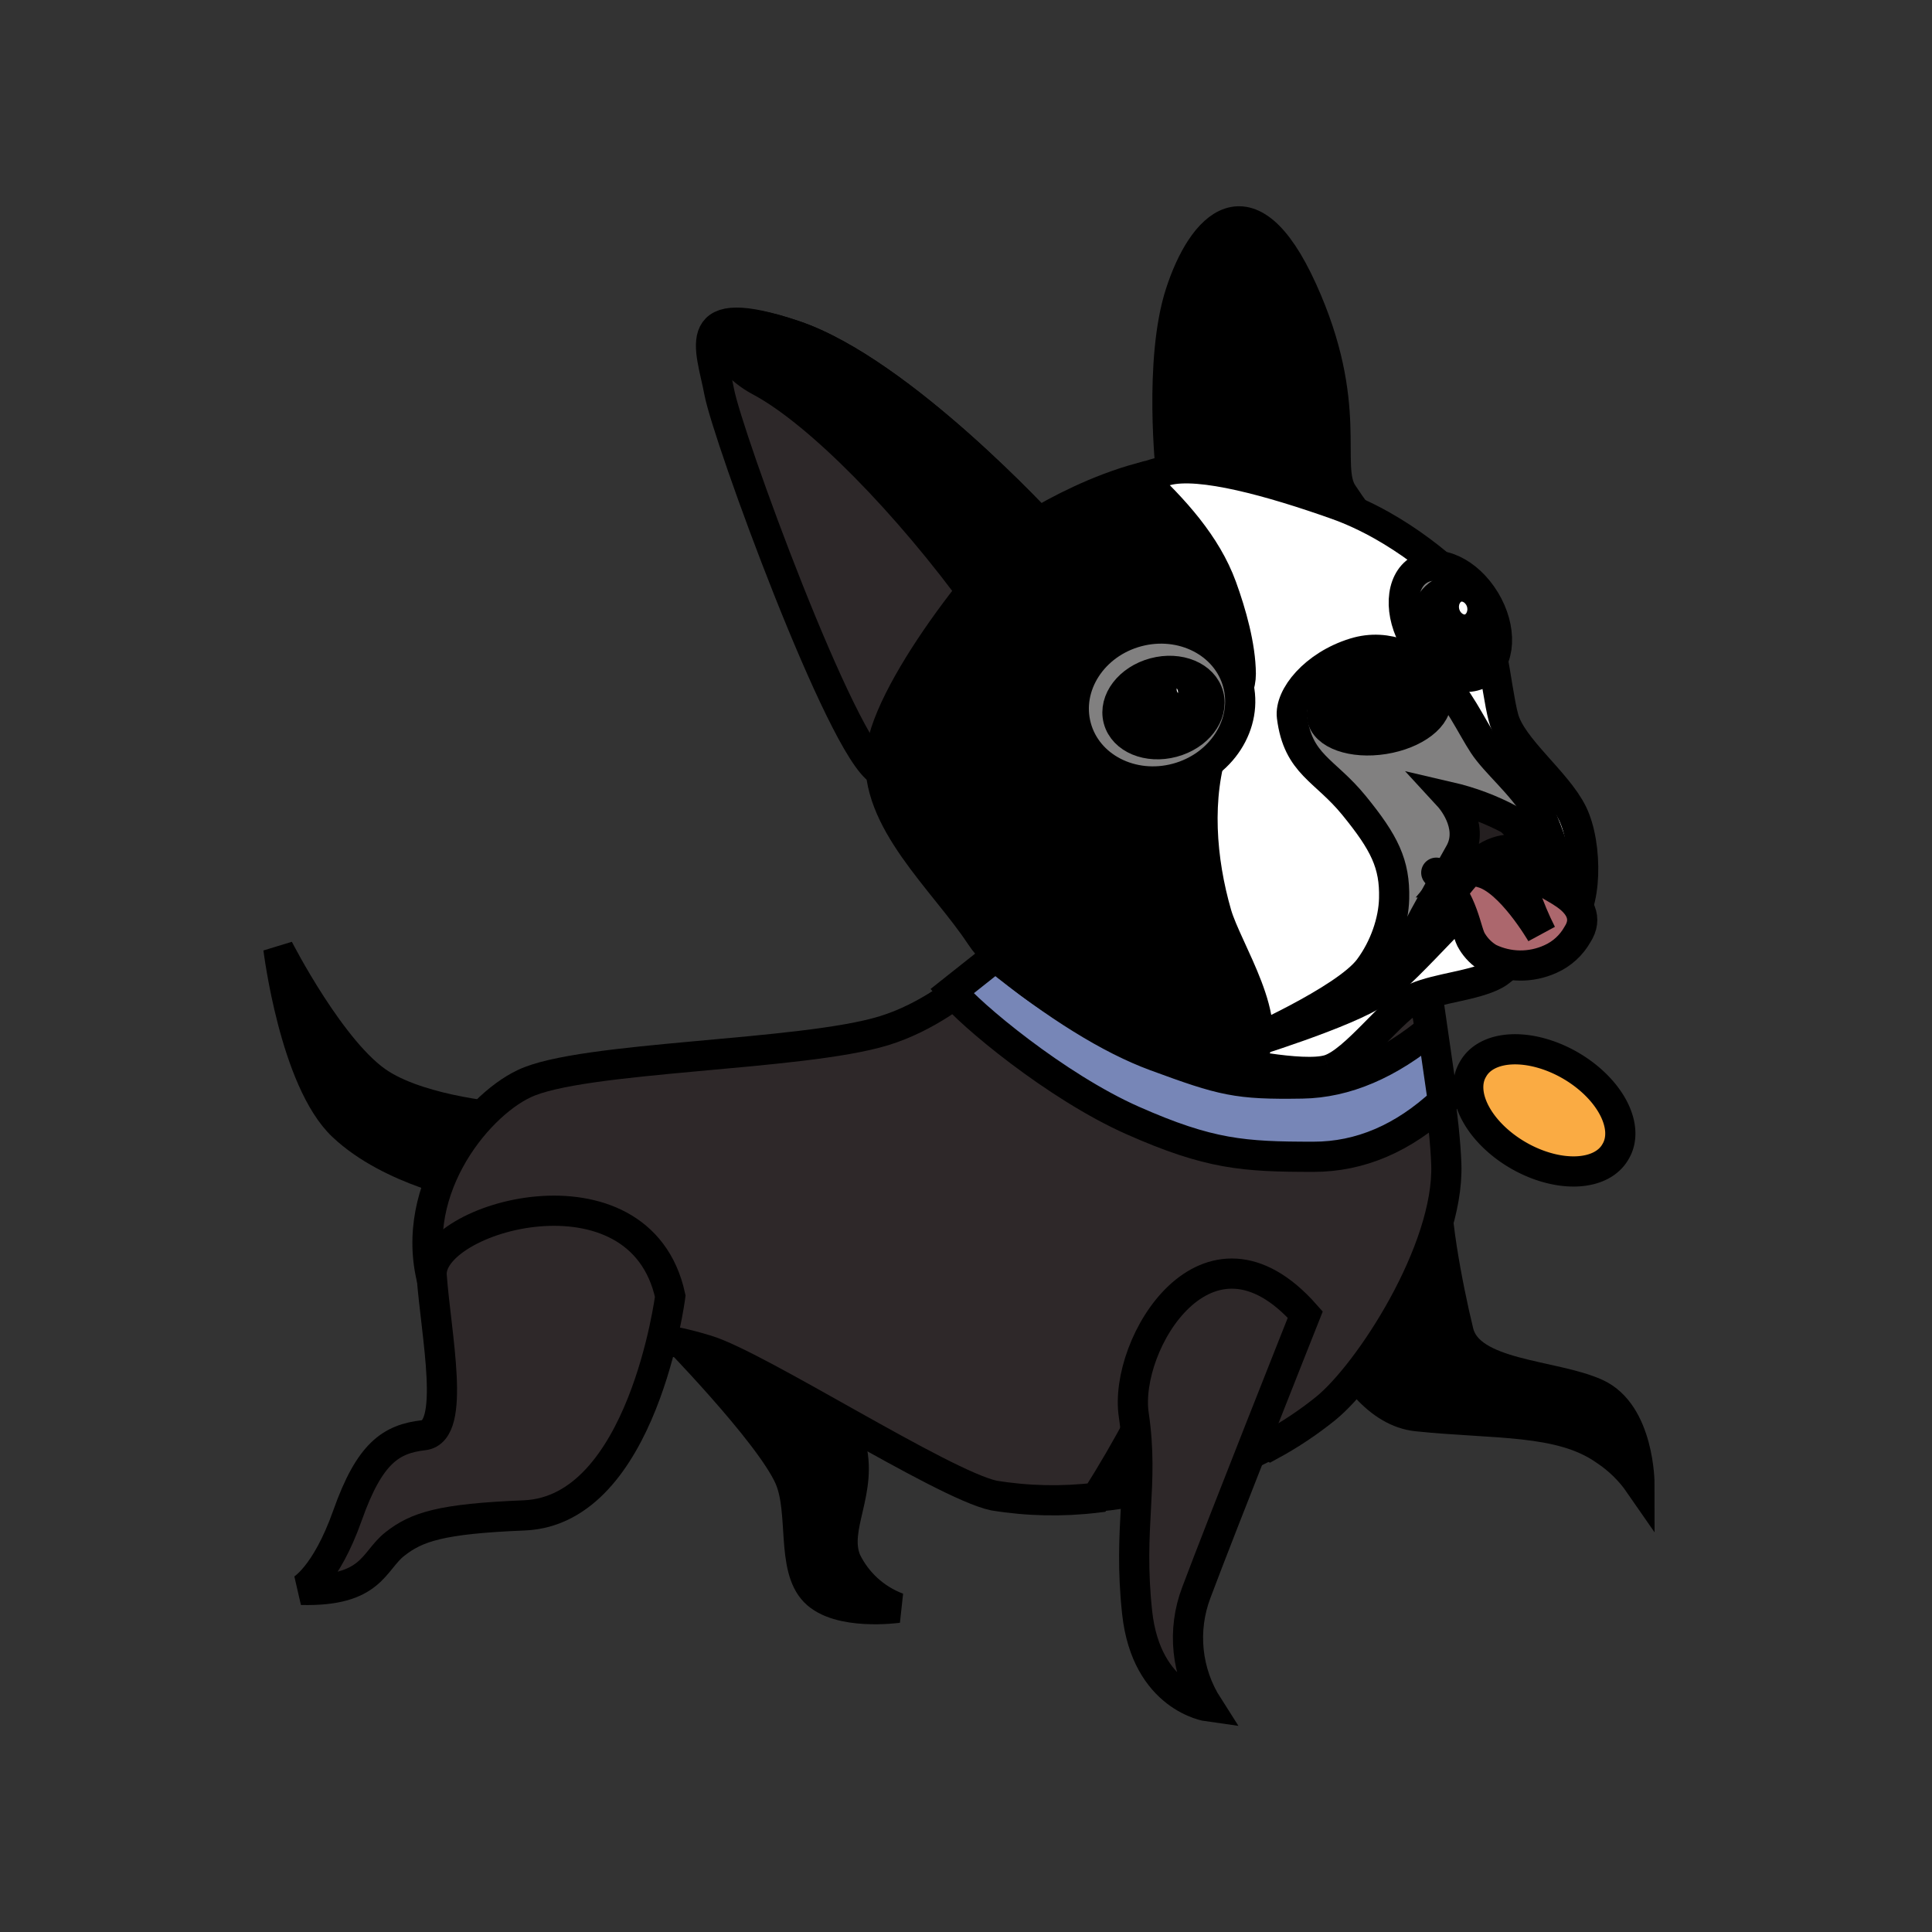 <?xml version="1.0" encoding="utf-8" standalone="no"?><svg xmlns:android="http://schemas.android.com/apk/res/android" height="64.0" width="64.0" xmlns="http://www.w3.org/2000/svg">
    <rect width="100%" height="100%" fill="#333333" stroke="none"/>
    <path d="M43.181,41.573C43.181,41.573 44.356,46.644 46.941,46.915C49.527,47.185 51.689,46.997 53.17,48.043C53.618,48.339 54.005,48.718 54.31,49.159C54.31,49.159 54.31,46.809 52.87,46.162C51.431,45.516 48.675,45.575 48.316,44.123C47.958,42.672 47.406,39.769 47.658,39.17C47.911,38.571 42.605,39.093 43.181,41.573Z" fill="#000000" fill-opacity="1.0" fill-rule="nonZero" stroke="#00000000" stroke-width="1.0"/>
    <path d="M29.742,53.261C29.742,53.261 27.779,53.537 26.992,52.726C26.205,51.915 26.639,50.094 26.158,48.965C25.511,47.467 22.127,44.023 22.127,44.023L26.516,43.571C27.141,44.955 27.692,46.371 28.167,47.814C28.614,49.394 27.58,50.587 28.026,51.692C28.373,52.417 28.988,52.98 29.742,53.261L29.742,53.261Z" fill="#000000" fill-opacity="1.0" fill-rule="nonZero" stroke="#00000000" stroke-width="1.0"/>
    <path d="M16.732,37.031C16.732,37.031 14.065,36.831 12.619,35.92C11.003,34.916 9.223,31.425 9.223,31.425C9.223,31.425 9.757,35.791 11.356,37.301C12.954,38.811 15.633,39.299 15.633,39.299L16.732,37.031Z" fill="#000000" fill-opacity="1.0" fill-rule="nonZero" stroke="#00000000" stroke-width="1.0"/>
    <path d="M39.062,44.47C38.287,46.239 37.38,47.946 36.347,49.577C38.368,49.38 40.331,48.78 42.117,47.814C40.836,46.971 39.786,45.822 39.062,44.47Z" fill="#000000" fill-opacity="1.0" fill-rule="nonZero" stroke="#00000000" stroke-width="1.0"/>
    <path d="M47.911,38.576C47.817,35.744 46.389,28.746 46.389,28.746L34.049,30.614C34.049,30.614 32.028,33.294 29.295,34.14C26.563,34.986 19.259,34.98 17.355,35.903C15.733,36.672 13.377,39.605 14.417,42.76C15.457,45.916 20.752,45.528 21.057,44.87C21.316,44.329 21.709,44.212 23.407,44.723C25.106,45.234 31.223,49.177 32.921,49.541C34.046,49.725 35.191,49.749 36.323,49.612C37.356,47.981 38.264,46.274 39.038,44.505C39.759,45.865 40.81,47.023 42.094,47.872C42.734,47.524 43.341,47.119 43.909,46.662C45.349,45.498 48.005,41.414 47.911,38.576Z" fill="#2e2829" fill-opacity="1.0" fill-rule="nonZero" stroke="#00000000" stroke-width="1.0"/>
    <path d="M22.203,42.937C22.203,42.937 21.298,50.029 17.373,50.199C14.593,50.311 13.8,50.581 13.077,51.151C12.355,51.721 12.331,52.726 9.981,52.667C9.981,52.667 10.786,52.25 11.514,50.194C12.243,48.137 12.948,47.667 14.035,47.543C15.122,47.42 14.441,44.212 14.3,42.255C14.159,40.298 21.198,38.318 22.203,42.937Z" fill="#2e2829" fill-opacity="1.0" fill-rule="nonZero" stroke="#00000000" stroke-width="1.0"/>
    <path d="M43.239,43.548C43.239,43.548 40.437,50.599 39.632,52.75C39.154,53.999 39.297,55.401 40.019,56.528C40.019,56.528 37.974,56.246 37.669,53.414C37.363,50.581 37.904,49.206 37.557,46.868C37.211,44.529 40.002,39.887 43.239,43.548Z" fill="#2e2829" fill-opacity="1.0" fill-rule="nonZero" stroke="#00000000" stroke-width="1.0"/>
    <path d="M48.795,35.419a1.704,2.727 120,1 0,4.723 2.727a1.704,2.727 120,1 0,-4.723 -2.727z" fill="#faab43" fill-opacity="1.0" fill-rule="evenOdd" stroke="#00000000" stroke-width="1.0"/>
    <path d="M32.973,31.698C35.012,33.338 36.779,34.432 38.273,34.982C40.514,35.807 40.975,35.928 43.137,35.893C44.578,35.87 46.015,35.257 47.448,34.055L47.799,36.487C46.485,37.709 45.055,38.32 43.51,38.32C41.192,38.32 40.064,38.241 37.526,37.119C34.988,35.997 32.097,33.575 31.528,32.844C32.044,32.437 32.526,32.055 32.973,31.698Z" fill="#7786b7" fill-opacity="1.0" fill-rule="evenOdd" stroke="#00000000" stroke-width="1.0"/>
    <path d="M34.606,17.503C34.606,17.503 29.866,12.314 26.315,11.112C22.763,9.911 23.546,11.496 23.824,12.976C24.101,14.457 27.88,24.803 29.154,25.539C30.428,26.274 34.606,17.503 34.606,17.503" fill="#2d2829" fill-opacity="1.0" fill-rule="evenOdd" stroke="#00000000" stroke-width="1.0"/>
    <path d="M34.606,17.503C34.606,17.503 29.866,12.314 26.315,11.112C22.763,9.911 23.831,11.913 25.163,12.617C27.114,13.65 30.08,16.683 32.464,19.977C33.68,18.63 34.606,17.503 34.606,17.503" fill="#000000" fill-opacity="1.0" fill-rule="evenOdd" stroke="#00000000" stroke-width="1.0"/>
    <path d="M38.787,15.646C38.787,15.646 38.381,11.946 39.1,9.72C39.819,7.494 41.388,5.758 43.134,9.596C44.88,13.435 43.868,15.429 44.473,16.345C45.064,17.24 45.764,18.105 45.764,18.105L38.787,15.646Z" fill="#000000" fill-opacity="1.0" fill-rule="evenOdd" stroke="#00000000" stroke-width="1.0"/>
    <path d="M44.017,35.437C44.896,35.17 46.154,33.369 46.906,33.048C47.657,32.727 48.833,32.651 49.513,32.289C50.194,31.928 50.712,30.732 50.712,30.732C50.712,30.732 51.266,31.024 51.906,30.578C52.572,30.115 52.608,27.992 52.086,26.935C51.564,25.879 50.074,24.782 49.805,23.778C49.536,22.773 49.395,20.499 48.754,19.763C48.113,19.028 46.377,17.459 44.263,16.71C42.148,15.961 39.754,15.287 38.638,15.586C37.522,15.885 36.54,16.321 36.54,16.321L32.711,22.258L37.715,34.015L40.633,35.142C40.633,35.142 43.138,35.705 44.017,35.437" fill="#ffffff" fill-opacity="1.0" fill-rule="evenOdd" stroke="#00000000" stroke-width="1.0"/>
    <path d="M41.4,35.1C42.309,33.914 40.645,31.471 40.3,30.275C39.786,28.495 39.614,26.405 40.22,24.621C40.446,23.953 41.109,23.033 41.103,22.323C41.096,21.402 40.786,20.307 40.472,19.443C39.959,18.034 38.887,16.865 37.782,15.827C36.334,16.221 35.033,16.917 34.323,17.34C33.232,17.991 29.425,22.72 29.182,24.938C28.939,27.157 31.271,29.163 32.479,30.993C33.687,32.822 38.126,35.102 39.443,35.108C39.934,35.11 40.597,35.198 41.281,35.291C41.313,35.227 41.352,35.162 41.4,35.1" fill="#000000" fill-opacity="1.0" fill-rule="evenOdd" stroke="#00000000" stroke-width="1.0"/>
    <path d="M49.195,19.886C49.765,20.827 49.712,21.903 49.077,22.286C48.442,22.67 47.466,22.219 46.896,21.277C46.326,20.335 46.38,19.26 47.015,18.876C47.65,18.492 48.626,18.944 49.195,19.886" fill="#818080" fill-opacity="1.0" fill-rule="evenOdd" stroke="#00000000" stroke-width="1.0"/>
    <path d="M41.006,22.637C41.365,23.978 40.457,25.386 38.978,25.782C37.498,26.179 36.008,25.413 35.649,24.072C35.289,22.731 36.197,21.322 37.676,20.926C39.156,20.53 40.647,21.296 41.006,22.637" fill="#818080" fill-opacity="1.0" fill-rule="evenOdd" stroke="#00000000" stroke-width="1.0"/>
    <path d="M40.036,23.038C40.206,23.673 39.675,24.365 38.85,24.586C38.025,24.807 37.218,24.473 37.048,23.839C36.879,23.205 37.41,22.512 38.235,22.291C39.06,22.07 39.867,22.404 40.036,23.038" fill="#000000" fill-opacity="1.0" fill-rule="evenOdd" stroke="#00000000" stroke-width="1.0"/>
    <path d="M39.468,22.756C39.521,22.954 39.356,23.17 39.098,23.239C38.84,23.308 38.588,23.204 38.535,23.006C38.482,22.808 38.648,22.592 38.906,22.523C39.164,22.454 39.415,22.558 39.468,22.756" fill="#ffffff" fill-opacity="1.0" fill-rule="evenOdd" stroke="#00000000" stroke-width="1.0"/>
    <path d="M49.309,20.288C49.462,20.86 49.129,21.445 48.566,21.596C48.002,21.747 47.421,21.407 47.268,20.835C47.115,20.264 47.448,19.678 48.011,19.527C48.575,19.376 49.156,19.717 49.309,20.288" fill="#000000" fill-opacity="1.0" fill-rule="evenOdd" stroke="#00000000" stroke-width="1.0"/>
    <path d="M48.821,20.048C48.861,20.197 48.736,20.36 48.541,20.412C48.347,20.464 48.157,20.386 48.117,20.236C48.077,20.087 48.203,19.924 48.397,19.872C48.591,19.82 48.781,19.899 48.821,20.048" fill="#ffffff" fill-opacity="1.0" fill-rule="evenOdd" stroke="#00000000" stroke-width="1.0"/>
    <path d="M44.864,21.633C45.993,21.282 46.962,21.846 47.643,22.459C48.277,23.03 48.745,24.062 49.147,24.672C49.55,25.282 50.389,25.955 50.921,26.829C51.455,27.702 52.157,30.529 51.744,30.71C50.055,31.447 50.619,29.212 49.393,29.387C48.84,29.466 46.778,32.047 45.648,32.847C44.653,33.553 41.165,34.619 41.165,34.619C41.165,34.619 44.572,33.133 45.354,32.079C45.87,31.384 46.164,30.516 46.182,29.765C46.21,28.619 45.867,27.924 44.851,26.678C43.876,25.483 42.998,25.331 42.797,23.742C42.713,23.074 43.543,22.043 44.864,21.633" fill="#818080" fill-opacity="1.0" fill-rule="evenOdd" stroke="#00000000" stroke-width="1.0"/>
    <path d="M47.56,23.157C47.651,23.725 46.881,24.318 45.841,24.484C44.801,24.649 43.885,24.324 43.794,23.757C43.704,23.189 44.474,22.595 45.514,22.43C46.554,22.264 47.47,22.59 47.56,23.157" fill="#000000" fill-opacity="1.0" fill-rule="evenOdd" stroke="#00000000" stroke-width="1.0"/>
    <path d="M51.78,29.583C51.212,29.2 51.021,29.36 50.518,27.845C50.187,28.216 49.644,27.799 49.242,28.055C48.749,28.413 48.303,28.831 47.912,29.297C47.941,29.299 47.551,28.884 47.579,28.909C48.529,29.865 48.542,30.855 48.766,31.19C48.904,31.417 49.096,31.607 49.325,31.743C49.967,32.056 50.716,32.065 51.366,31.767C51.742,31.599 52.053,31.314 52.256,30.955C52.601,30.42 52.349,29.948 51.78,29.583Z" fill="#ac676d" fill-opacity="1.0" fill-rule="nonZero" stroke="#00000000" stroke-width="1.0"/>
    <path android:fillAlpha="0.5" android:strokeAlpha="0.5" d="M50.151,28.008C49.846,27.84 49.468,27.879 49.204,28.106C48.666,28.484 48.121,28.673 49.074,28.905C50.027,29.138 51.062,30.928 51.062,30.928C50.636,30.084 50.328,29.184 50.149,28.256C50.117,27.636 50.151,28.008 50.151,28.008Z" fill="#322631" fill-opacity="1.0" fill-rule="nonZero" stroke="#00000000" stroke-width="1.0"/>
    <path d="M50.038,27.162C49.404,26.82 48.721,26.563 48.009,26.398C48.009,26.398 48.856,27.318 48.37,28.231C48.181,28.575 47.105,30.463 46.919,30.879C46.437,31.815 45.553,32.518 44.492,32.811C45.676,32.726 46.719,32.024 47.188,30.996C47.763,29.989 48.504,28.84 49.236,28.39C49.858,28.009 50.47,28.117 50.656,28.382C51.077,27.998 50.119,27.285 50.038,27.162Z" fill="#241f20" fill-opacity="1.0" fill-rule="nonZero" stroke="#00000000" stroke-width="1.0"/>
</svg>